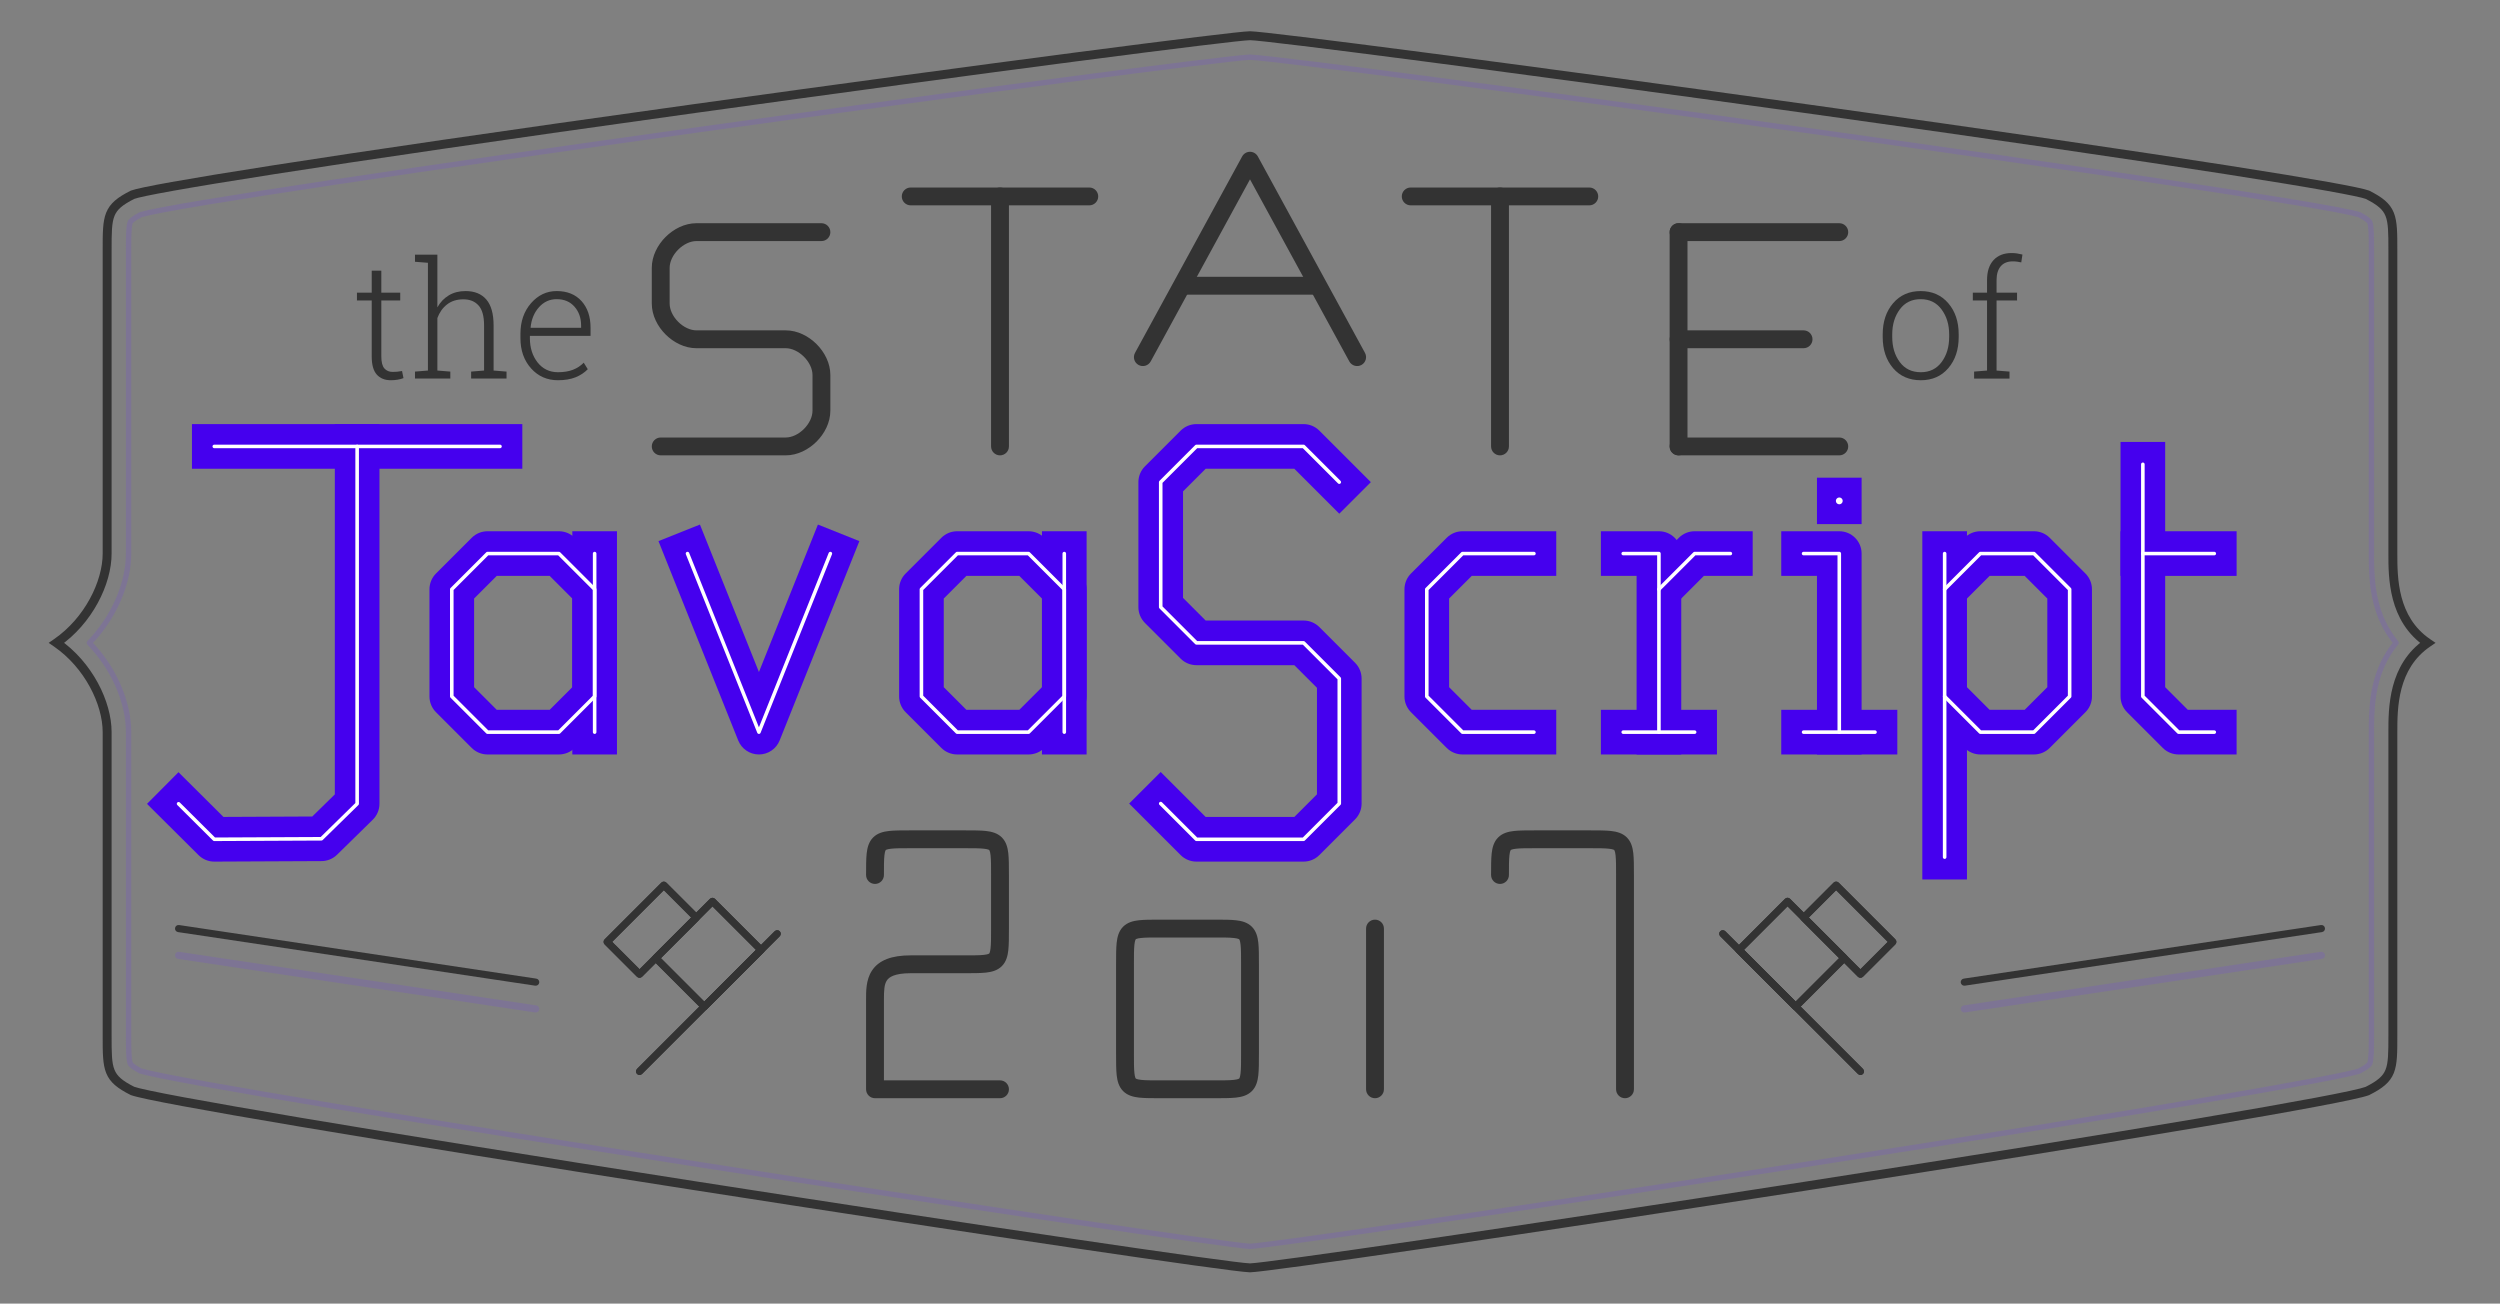 <svg width="700" height="365" viewBox="0 0 700 365" version="1.1" xmlns="http://www.w3.org/2000/svg" xmlns:xlink="http://www.w3.org/1999/xlink">
<rect x="0" y="0" width="700" height="365" fill="#808080" stroke="none"/>
<title>javascript2017</title>
<desc>Created using Figma</desc>
<g id="Canvas" transform="matrix(0.5 0 0 0.5 596.5 998.5)">
<g id="javascript2017">
<g id="js no shadow">
<g id="Group">
<g id="Vector">
<use xlink:href="#path0_stroke" transform="translate(-394 -1687)" fill="#4500EE"/>
</g>
<g id="Vector">
<use xlink:href="#path1_stroke" transform="translate(-394 -1687)" fill="#FFFFFF"/>
</g>
</g>
<g id="Group">
<g id="Group">
<g id="Vector">
<use xlink:href="#path2_stroke" transform="translate(-104 -1687)" fill="#4500EE"/>
</g>
<g id="Vector">
<use xlink:href="#path3_stroke" transform="translate(-104 -1687)" fill="#4500EE"/>
</g>
</g>
<g id="Group">
<g id="Vector">
<use xlink:href="#path4_stroke" transform="translate(-104 -1687)" fill="#FFFFFF"/>
</g>
<g id="Vector">
<use xlink:href="#path5_stroke" transform="translate(-104 -1687)" fill="#FFFFFF"/>
</g>
</g>
</g>
<g id="Group">
<g id="Group">
<g id="Vector">
<use xlink:href="#path6_stroke" transform="translate(7 -1737)" fill="#4500EE"/>
</g>
<g id="Vector">
<use xlink:href="#path7_stroke" transform="translate(7 -1687)" fill="#4500EE"/>
</g>
</g>
<g id="Group">
<g id="Vector">
<use xlink:href="#path8_stroke" transform="translate(7 -1737)" fill="#FFFFFF"/>
</g>
<g id="Vector">
<use xlink:href="#path9_stroke" transform="translate(7 -1687)" fill="#FFFFFF"/>
</g>
</g>
</g>
<g id="Group">
<g id="Group">
<g id="Vector">
<use xlink:href="#path10_stroke" transform="translate(-1073 -1747)" fill="#4500EE"/>
</g>
<g id="Vector">
<use xlink:href="#path11_stroke" transform="translate(-1093 -1747)" fill="#4500EE"/>
</g>
</g>
<g id="Group">
<g id="Vector">
<use xlink:href="#path12_stroke" transform="translate(-1073 -1747)" fill="#FFFFFF"/>
</g>
<g id="Vector">
<use xlink:href="#path13_stroke" transform="translate(-1093 -1747)" fill="#FFFFFF"/>
</g>
</g>
</g>
<g id="Group">
<g id="Group">
<g id="Vector">
<use xlink:href="#path14_stroke" transform="translate(-940 -1687)" fill="#4500EE"/>
</g>
<g id="Vector">
<use xlink:href="#path15_stroke" transform="translate(-860 -1687)" fill="#4500EE"/>
</g>
</g>
<g id="Group">
<g id="Vector">
<use xlink:href="#path16_stroke" transform="translate(-940 -1687)" fill="#FFFFFF"/>
</g>
<g id="Vector">
<use xlink:href="#path17_stroke" transform="translate(-860 -1687)" fill="#FFFFFF"/>
</g>
</g>
</g>
<g id="Group">
<g id="Group">
<g id="Vector">
<use xlink:href="#path14_stroke" transform="translate(-677 -1687)" fill="#4500EE"/>
</g>
<g id="Vector">
<use xlink:href="#path15_stroke" transform="translate(-597 -1687)" fill="#4500EE"/>
</g>
</g>
<g id="Group">
<g id="Vector">
<use xlink:href="#path16_stroke" transform="translate(-677 -1687)" fill="#FFFFFF"/>
</g>
<g id="Vector">
<use xlink:href="#path17_stroke" transform="translate(-597 -1687)" fill="#FFFFFF"/>
</g>
</g>
</g>
<g id="Group">
<g id="Vector">
<use xlink:href="#path18_stroke" transform="translate(-808 -1687)" fill="#4500EE"/>
</g>
<g id="Vector">
<use xlink:href="#path19_stroke" transform="translate(-808 -1687)" fill="#FFFFFF"/>
</g>
</g>
<g id="Group">
<g id="Group">
<g id="Vector">
<use xlink:href="#path20_stroke" transform="translate(-183 -1687)" fill="#4500EE"/>
</g>
<g id="Vector">
<use xlink:href="#path21_stroke" transform="translate(-163 -1717)" fill="#4500EE"/>
</g>
<g id="Vector">
<use xlink:href="#path7_stroke" transform="translate(-183 -1587)" fill="#4500EE"/>
</g>
</g>
<g id="Group">
<g id="Vector">
<use xlink:href="#path22_stroke" transform="translate(-183 -1687)" fill="#FFFFFF"/>
</g>
<g id="Vector">
<use xlink:href="#path23_stroke" transform="translate(-163 -1717)" fill="#FFFFFF"/>
</g>
<g id="Vector">
<use xlink:href="#path9_stroke" transform="translate(-183 -1587)" fill="#FFFFFF"/>
</g>
</g>
</g>
<g id="Group">
<g id="Vector">
<use xlink:href="#path24_stroke" transform="translate(-543 -1747)" fill="#4500EE"/>
</g>
<g id="Vector">
<use xlink:href="#path25_stroke" transform="translate(-543 -1747)" fill="#FFFFFF"/>
</g>
</g>
<g id="Vector">
<use xlink:href="#path26_fill" transform="translate(-164.919 -1718.42)" fill="#FFFFFF"/>
</g>
</g>
<g id="r2">
<g id="Group">
<g id="Group">
<g id="Vector">
<use xlink:href="#path27_fill" transform="translate(-296.5 -1699.5)" fill="#4500EE"/>
</g>
</g>
<g id="Group">
<g id="Vector">
<use xlink:href="#path28_fill" transform="translate(-269.964 -1699.5)" fill="#4500EE"/>
</g>
</g>
<g id="Group">
<g id="Vector">
<use xlink:href="#path29_fill" transform="translate(-296.5 -1599.5)" fill="#4500EE"/>
</g>
</g>
</g>
</g>
<g id="r1">
<g id="Group">
<g id="Vector">
<use xlink:href="#path22_stroke" transform="translate(-284 -1687)" fill="#FFFFFF"/>
</g>
</g>
<g id="Group">
<g id="Vector">
<use xlink:href="#path30_stroke" transform="translate(-264 -1687)" fill="#FFFFFF"/>
</g>
</g>
<g id="Group">
<g id="Vector">
<use xlink:href="#path9_stroke" transform="translate(-284 -1587)" fill="#FFFFFF"/>
</g>
</g>
</g>
<g id="state">
<g id="Group">
<g id="Group">
<g id="Vector">
<use xlink:href="#path31_stroke" transform="translate(-553 -1907)" fill="#333333"/>
</g>
<g id="Vector">
<use xlink:href="#path32_stroke" transform="translate(-529 -1837)" fill="#333333"/>
</g>
<g id="Vector">
<use xlink:href="#path33_stroke" transform="translate(-823 -1867)" fill="#333333"/>
</g>
<g id="Vector">
<use xlink:href="#path34_stroke" transform="translate(-683 -1887)" fill="#333333"/>
</g>
<g id="Vector">
<use xlink:href="#path35_stroke" transform="translate(-633 -1887)" fill="#333333"/>
</g>
<g id="Vector">
<use xlink:href="#path34_stroke" transform="translate(-403 -1887)" fill="#333333"/>
</g>
<g id="Vector">
<use xlink:href="#path36_stroke" transform="translate(-253 -1867)" fill="#333333"/>
</g>
<g id="Vector">
<use xlink:href="#path37_stroke" transform="translate(-253 -1807)" fill="#333333"/>
</g>
<g id="Vector">
<use xlink:href="#path36_stroke" transform="translate(-253 -1747)" fill="#333333"/>
</g>
<g id="Vector">
<use xlink:href="#path35_stroke" transform="translate(-353 -1887)" fill="#333333"/>
</g>
<g id="Vector">
<use xlink:href="#path38_stroke" transform="translate(-253 -1867)" fill="#333333"/>
</g>
</g>
</g>
</g>
<g id="flags">
<g id="Group">
<g id="Group">
<g id="Vector">
<use xlink:href="#path39_stroke" transform="matrix(0.707 -0.707 0.707 0.707 -219.193 -1465.05)" fill="#333333"/>
</g>
<g id="Vector">
<use xlink:href="#path40_stroke" transform="matrix(0.707 -0.707 0.707 0.707 -182.902 -1483.17)" fill="#333333"/>
</g>
<g id="Vector">
<use xlink:href="#path41_stroke" transform="translate(-228.246 -1474.1)" fill="#333333"/>
</g>
</g>
<g id="Group">
<g id="Vector">
<use xlink:href="#path39_stroke" transform="matrix(0.707 -0.707 0.707 0.707 -219.193 -1465.05)" fill="#333333"/>
</g>
<g id="Vector">
<use xlink:href="#path40_stroke" transform="matrix(0.707 -0.707 0.707 0.707 -182.902 -1483.17)" fill="#333333"/>
</g>
<g id="Vector">
<use xlink:href="#path41_stroke" transform="translate(-228.246 -1474.1)" fill="#333333"/>
</g>
</g>
</g>
<g id="Group">
<g id="Group">
<g id="Vector">
<use xlink:href="#path42_stroke" transform="matrix(-0.707 -0.707 0.707 -0.707 -798.56 -1433.28)" fill="#333333"/>
</g>
<g id="Vector">
<use xlink:href="#path43_stroke" transform="matrix(-0.707 -0.707 0.707 -0.707 -834.859 -1451.42)" fill="#333333"/>
</g>
<g id="Vector">
<use xlink:href="#path44_stroke" transform="translate(-834.858 -1474.1)" fill="#333333"/>
</g>
</g>
<g id="Group">
<g id="Vector">
<use xlink:href="#path42_stroke" transform="matrix(-0.707 -0.707 0.707 -0.707 -798.56 -1433.28)" fill="#333333"/>
</g>
<g id="Vector">
<use xlink:href="#path43_stroke" transform="matrix(-0.707 -0.707 0.707 -0.707 -834.859 -1451.42)" fill="#333333"/>
</g>
<g id="Vector">
<use xlink:href="#path44_stroke" transform="translate(-834.858 -1474.1)" fill="#333333"/>
</g>
</g>
</g>
</g>
<g id="lines">
<g id="Group">
<g id="Vector">
<use xlink:href="#path45_stroke" transform="translate(-93 -1477)" fill="#333333"/>
</g>
<g id="Vector">
<use xlink:href="#path45_stroke" transform="translate(-93 -1462)" fill="#7D7494"/>
</g>
</g>
<g id="Group">
<g id="Vector">
<use xlink:href="#path46_stroke" transform="translate(-1093 -1477)" fill="#333333"/>
</g>
<g id="Vector">
<use xlink:href="#path46_stroke" transform="translate(-1093 -1462)" fill="#7D7494"/>
</g>
</g>
</g>
<g id="the_of_copy">
<g id="of">
<use xlink:href="#path47_fill" transform="translate(-138.687 -1855.3)" fill="#333333"/>
<use xlink:href="#path48_fill" transform="translate(-138.687 -1855.3)" fill="#333333"/>
</g>
<g id="the">
<use xlink:href="#path49_fill" transform="translate(-993.11 -1854.37)" fill="#333333"/>
<use xlink:href="#path50_fill" transform="translate(-993.11 -1854.37)" fill="#333333"/>
<use xlink:href="#path51_fill" transform="translate(-993.11 -1854.37)" fill="#333333"/>
</g>
</g>
<g id="_x32_016">
<g id="Group">
<g id="Group">
<g id="Vector">
<use xlink:href="#path52_stroke" transform="translate(-563 -1477)" fill="#333333"/>
</g>
<g id="Vector">
<use xlink:href="#path53_stroke" transform="translate(-423 -1477)" fill="#333333"/>
</g>
<g id="Vector">
<use xlink:href="#path54_stroke" transform="translate(-703 -1527)" fill="#333333"/>
</g>
</g>
<g id="Group">
<g id="Vector">
<use xlink:href="#path55_stroke" transform="translate(-563 -1477)" fill="#333333"/>
</g>
<g id="Vector">
<use xlink:href="#path56_stroke" transform="translate(-423 -1477)" fill="#333333"/>
</g>
<g id="Vector">
<use xlink:href="#path57_stroke" transform="translate(-703 -1527)" fill="#333333"/>
</g>
</g>
</g>
</g>
<g id="Layer_24">
<g id="Vector">
<use xlink:href="#path58_stroke" transform="translate(-353 -1527)" fill="#333333"/>
</g>
</g>
<g id="frame">
<g id="Group">
<g id="Vector">
<use xlink:href="#path59_stroke" transform="translate(-1142.96 -1964.99)" fill="#7D7494"/>
</g>
<g id="Vector">
<use xlink:href="#path60_stroke" transform="translate(-1161.34 -1977)" fill="#333333"/>
</g>
</g>
</g>
</g>
</g>
<defs>
<path id="path0_stroke" d="M 60 112.5L 72.5 112.5L 72.5 87.5L 60 87.5L 60 112.5ZM 20 100L 11.161 108.839C 13.505 111.183 16.685 112.5 20 112.5L 20 100ZM 0 80L -12.5 80C -12.5 83.315 -11.183 86.495 -8.839 88.839L 0 80ZM 0 20L -8.839 11.161C -11.183 13.505 -12.5 16.685 -12.5 20L 0 20ZM 20 0L 20 -12.5C 16.685 -12.5 13.505 -11.183 11.161 -8.839L 20 0ZM 60 12.5L 72.5 12.5L 72.5 -12.5L 60 -12.5L 60 12.5ZM 60 87.5L 20 87.5L 20 112.5L 60 112.5L 60 87.5ZM 28.839 91.161L 8.839 71.161L -8.839 88.839L 11.161 108.839L 28.839 91.161ZM 12.5 80L 12.5 20L -12.5 20L -12.5 80L 12.5 80ZM 8.839 28.839L 28.839 8.839L 11.161 -8.839L -8.839 11.161L 8.839 28.839ZM 20 12.5L 60 12.5L 60 -12.5L 20 -12.5L 20 12.5Z"/>
<path id="path1_stroke" d="M 60 101C 60.552 101 61 100.552 61 100C 61 99.448 60.552 99 60 99L 60 101ZM 20 100L 19.293 100.707C 19.48 100.895 19.735 101 20 101L 20 100ZM 0 80L -1 80C -1 80.265 -0.895 80.52 -0.707 80.707L 0 80ZM 0 20L -0.707 19.293C -0.895 19.48 -1 19.735 -1 20L 0 20ZM 20 0L 20 -1C 19.735 -1 19.48 -0.895 19.293 -0.707L 20 0ZM 60 1C 60.552 1 61 0.552 61 0C 61 -0.552 60.552 -1 60 -1L 60 1ZM 60 99L 20 99L 20 101L 60 101L 60 99ZM 20.707 99.293L 0.707 79.293L -0.707 80.707L 19.293 100.707L 20.707 99.293ZM 1 80L 1 20L -1 20L -1 80L 1 80ZM 0.707 20.707L 20.707 0.707L 19.293 -0.707L -0.707 19.293L 0.707 20.707ZM 20 1L 60 1L 60 -1L 20 -1L 20 1Z"/>
<path id="path2_stroke" d="M 12.5 0L 12.5 -12.5L -12.5 -12.5L -12.5 0L 12.5 0ZM -12.5 170L -12.5 182.5L 12.5 182.5L 12.5 170L -12.5 170ZM -12.5 0L -12.5 170L 12.5 170L 12.5 0L -12.5 0Z"/>
<path id="path3_stroke" d="M 20 0L 20 -12.5C 16.685 -12.5 13.505 -11.183 11.161 -8.839L 20 0ZM 50 0L 58.839 -8.839C 56.495 -11.183 53.315 -12.5 50 -12.5L 50 0ZM 70 20L 82.5 20C 82.5 16.685 81.183 13.505 78.839 11.161L 70 20ZM 70 80L 78.839 88.839C 81.183 86.495 82.5 83.315 82.5 80L 70 80ZM 50 100L 50 112.5C 53.315 112.5 56.495 111.183 58.839 108.839L 50 100ZM 20 100L 11.161 108.839C 13.505 111.183 16.685 112.5 20 112.5L 20 100ZM 8.839 28.839L 28.839 8.839L 11.161 -8.839L -8.839 11.161L 8.839 28.839ZM 20 12.5L 50 12.5L 50 -12.5L 20 -12.5L 20 12.5ZM 41.161 8.839L 61.161 28.839L 78.839 11.161L 58.839 -8.839L 41.161 8.839ZM 57.5 20L 57.5 80L 82.5 80L 82.5 20L 57.5 20ZM 61.161 71.161L 41.161 91.161L 58.839 108.839L 78.839 88.839L 61.161 71.161ZM 50 87.5L 20 87.5L 20 112.5L 50 112.5L 50 87.5ZM 28.839 91.161L 8.839 71.161L -8.839 88.839L 11.161 108.839L 28.839 91.161Z"/>
<path id="path4_stroke" d="M 1 0C 1 -0.552 0.552 -1 0 -1C -0.552 -1 -1 -0.552 -1 0L 1 0ZM -1 170C -1 170.552 -0.552 171 0 171C 0.552 171 1 170.552 1 170L -1 170ZM -1 0L -1 170L 1 170L 1 0L -1 0Z"/>
<path id="path5_stroke" d="M -0.707 19.293C -1.098 19.683 -1.098 20.317 -0.707 20.707C -0.317 21.098 0.317 21.098 0.707 20.707L -0.707 19.293ZM 20 0L 20 -1C 19.735 -1 19.48 -0.895 19.293 -0.707L 20 0ZM 50 0L 50.707 -0.707C 50.52 -0.895 50.265 -1 50 -1L 50 0ZM 70 20L 71 20C 71 19.735 70.895 19.48 70.707 19.293L 70 20ZM 70 80L 70.707 80.707C 70.895 80.52 71 80.265 71 80L 70 80ZM 50 100L 50 101C 50.265 101 50.52 100.895 50.707 100.707L 50 100ZM 20 100L 19.293 100.707C 19.48 100.895 19.735 101 20 101L 20 100ZM 0.707 79.293C 0.317 78.902 -0.317 78.902 -0.707 79.293C -1.098 79.683 -1.098 80.317 -0.707 80.707L 0.707 79.293ZM 0.707 20.707L 20.707 0.707L 19.293 -0.707L -0.707 19.293L 0.707 20.707ZM 20 1L 50 1L 50 -1L 20 -1L 20 1ZM 49.293 0.707L 69.293 20.707L 70.707 19.293L 50.707 -0.707L 49.293 0.707ZM 69 20L 69 80L 71 80L 71 20L 69 20ZM 69.293 79.293L 49.293 99.293L 50.707 100.707L 70.707 80.707L 69.293 79.293ZM 50 99L 20 99L 20 101L 50 101L 50 99ZM 20.707 99.293L 0.707 79.293L -0.707 80.707L 19.293 100.707L 20.707 99.293Z"/>
<path id="path6_stroke" d="M 12.5 0L 12.5 -12.5L -12.5 -12.5L -12.5 0L 12.5 0ZM 0 130L -12.5 130C -12.5 133.315 -11.183 136.495 -8.839 138.839L 0 130ZM 20 150L 11.161 158.839C 13.505 161.183 16.685 162.5 20 162.5L 20 150ZM 40 162.5L 52.5 162.5L 52.5 137.5L 40 137.5L 40 162.5ZM -12.5 0L -12.5 130L 12.5 130L 12.5 0L -12.5 0ZM -8.839 138.839L 11.161 158.839L 28.839 141.161L 8.839 121.161L -8.839 138.839ZM 20 162.5L 40 162.5L 40 137.5L 20 137.5L 20 162.5Z"/>
<path id="path7_stroke" d="M 0 -12.5L -12.5 -12.5L -12.5 12.5L 0 12.5L 0 -12.5ZM 40 12.5L 52.5 12.5L 52.5 -12.5L 40 -12.5L 40 12.5ZM 0 12.5L 40 12.5L 40 -12.5L 0 -12.5L 0 12.5Z"/>
<path id="path8_stroke" d="M 1 0C 1 -0.552 0.552 -1 0 -1C -0.552 -1 -1 -0.552 -1 0L 1 0ZM 0 130L -1 130C -1 130.265 -0.895 130.52 -0.707 130.707L 0 130ZM 20 150L 19.293 150.707C 19.48 150.895 19.735 151 20 151L 20 150ZM 40 151C 40.552 151 41 150.552 41 150C 41 149.448 40.552 149 40 149L 40 151ZM -1 0L -1 130L 1 130L 1 0L -1 0ZM -0.707 130.707L 19.293 150.707L 20.707 149.293L 0.707 129.293L -0.707 130.707ZM 20 151L 40 151L 40 149L 20 149L 20 151Z"/>
<path id="path9_stroke" d="M 0 -1C -0.552 -1 -1 -0.552 -1 0C -1 0.552 -0.552 1 0 1L 0 -1ZM 40 1C 40.552 1 41 0.552 41 0C 41 -0.552 40.552 -1 40 -1L 40 1ZM 0 1L 40 1L 40 -1L 0 -1L 0 1Z"/>
<path id="path10_stroke" d="M 0 -12.5L -12.5 -12.5L -12.5 12.5L 0 12.5L 0 -12.5ZM 160 12.5L 172.5 12.5L 172.5 -12.5L 160 -12.5L 160 12.5ZM 0 12.5L 160 12.5L 160 -12.5L 0 -12.5L 0 12.5Z"/>
<path id="path11_stroke" d="M 112.5 0L 112.5 -12.5L 87.5 -12.5L 87.5 0L 112.5 0ZM 100 200.114L 108.749 209.041C 111.148 206.69 112.5 203.473 112.5 200.114L 100 200.114ZM 80 219.715L 80.059 232.215C 83.31 232.199 86.427 230.918 88.749 228.642L 80 219.715ZM 20 220L 11.187 228.864C 13.543 231.207 16.736 232.516 20.059 232.5L 20 220ZM 8.814 191.25L -0.051 182.436L -17.678 200.165L -8.814 208.978L 8.814 191.25ZM 87.5 0L 87.5 200.114L 112.5 200.114L 112.5 0L 87.5 0ZM 91.251 191.187L 71.251 210.788L 88.749 228.642L 108.749 209.041L 91.251 191.187ZM 79.941 207.215L 19.941 207.5L 20.059 232.5L 80.059 232.215L 79.941 207.215ZM 28.814 211.136L 8.814 191.25L -8.814 208.978L 11.187 228.864L 28.814 211.136Z"/>
<path id="path12_stroke" d="M 0 -1C -0.552 -1 -1 -0.552 -1 0C -1 0.552 -0.552 1 0 1L 0 -1ZM 160 1C 160.552 1 161 0.552 161 0C 161 -0.552 160.552 -1 160 -1L 160 1ZM 0 1L 160 1L 160 -1L 0 -1L 0 1Z"/>
<path id="path13_stroke" d="M 101 0C 101 -0.552 100.552 -1 100 -1C 99.448 -1 99 -0.552 99 0L 101 0ZM 100 200.114L 100.7 200.828C 100.892 200.64 101 200.383 101 200.114L 100 200.114ZM 80 219.715L 80.005 220.715C 80.265 220.714 80.514 220.611 80.7 220.429L 80 219.715ZM 20 220L 19.295 220.709C 19.483 220.897 19.739 221.001 20.005 221L 20 220ZM 0.705 199.405C 0.313 199.015 -0.32 199.017 -0.709 199.409C -1.099 199.801 -1.097 200.434 -0.705 200.823L 0.705 199.405ZM 99 0L 99 200.114L 101 200.114L 101 0L 99 0ZM 99.3 199.4L 79.3 219.001L 80.7 220.429L 100.7 200.828L 99.3 199.4ZM 79.995 218.715L 19.995 219L 20.005 221L 80.005 220.715L 79.995 218.715ZM 20.705 219.291L 0.705 199.405L -0.705 200.823L 19.295 220.709L 20.705 219.291Z"/>
<path id="path14_stroke" d="M 0 20L -8.839 11.161C -11.183 13.505 -12.5 16.685 -12.5 20L 0 20ZM 20 0L 20 -12.5C 16.685 -12.5 13.505 -11.183 11.161 -8.839L 20 0ZM 60 0L 68.839 -8.839C 66.495 -11.183 63.315 -12.5 60 -12.5L 60 0ZM 80 20L 92.5 20C 92.5 16.685 91.183 13.505 88.839 11.161L 80 20ZM 80 80L 88.839 88.839C 91.183 86.495 92.5 83.315 92.5 80L 80 80ZM 60 100L 60 112.5C 63.315 112.5 66.495 111.183 68.839 108.839L 60 100ZM 20 100L 11.161 108.839C 13.505 111.183 16.685 112.5 20 112.5L 20 100ZM 0 80L -12.5 80C -12.5 83.315 -11.183 86.495 -8.839 88.839L 0 80ZM 8.839 28.839L 28.839 8.839L 11.161 -8.839L -8.839 11.161L 8.839 28.839ZM 20 12.5L 60 12.5L 60 -12.5L 20 -12.5L 20 12.5ZM 51.161 8.839L 71.161 28.839L 88.839 11.161L 68.839 -8.839L 51.161 8.839ZM 67.5 20L 67.5 80L 92.5 80L 92.5 20L 67.5 20ZM 71.161 71.161L 51.161 91.161L 68.839 108.839L 88.839 88.839L 71.161 71.161ZM 60 87.5L 20 87.5L 20 112.5L 60 112.5L 60 87.5ZM 28.839 91.161L 8.839 71.161L -8.839 88.839L 11.161 108.839L 28.839 91.161ZM 12.5 80L 12.5 20L -12.5 20L -12.5 80L 12.5 80Z"/>
<path id="path15_stroke" d="M 12.5 0L 12.5 -12.5L -12.5 -12.5L -12.5 0L 12.5 0ZM -12.5 100L -12.5 112.5L 12.5 112.5L 12.5 100L -12.5 100ZM -12.5 0L -12.5 100L 12.5 100L 12.5 0L -12.5 0Z"/>
<path id="path16_stroke" d="M 0 20L -0.707 19.293C -0.895 19.48 -1 19.735 -1 20L 0 20ZM 20 0L 20 -1C 19.735 -1 19.48 -0.895 19.293 -0.707L 20 0ZM 60 0L 60.707 -0.707C 60.52 -0.895 60.265 -1 60 -1L 60 0ZM 80 20L 81 20C 81 19.735 80.895 19.48 80.707 19.293L 80 20ZM 80 80L 80.707 80.707C 80.895 80.52 81 80.265 81 80L 80 80ZM 60 100L 60 101C 60.265 101 60.52 100.895 60.707 100.707L 60 100ZM 20 100L 19.293 100.707C 19.48 100.895 19.735 101 20 101L 20 100ZM 0 80L -1 80C -1 80.265 -0.895 80.52 -0.707 80.707L 0 80ZM 0.707 20.707L 20.707 0.707L 19.293 -0.707L -0.707 19.293L 0.707 20.707ZM 20 1L 60 1L 60 -1L 20 -1L 20 1ZM 59.293 0.707L 79.293 20.707L 80.707 19.293L 60.707 -0.707L 59.293 0.707ZM 79 20L 79 80L 81 80L 81 20L 79 20ZM 79.293 79.293L 59.293 99.293L 60.707 100.707L 80.707 80.707L 79.293 79.293ZM 60 99L 20 99L 20 101L 60 101L 60 99ZM 20.707 99.293L 0.707 79.293L -0.707 80.707L 19.293 100.707L 20.707 99.293ZM 1 80L 1 20L -1 20L -1 80L 1 80Z"/>
<path id="path17_stroke" d="M 1 0C 1 -0.552 0.552 -1 0 -1C -0.552 -1 -1 -0.552 -1 0L 1 0ZM -1 100C -1 100.552 -0.552 101 0 101C 0.552 101 1 100.552 1 100L -1 100ZM -1 0L -1 100L 1 100L 1 0L -1 0Z"/>
<path id="path18_stroke" d="M 11.606 -4.642L 6.964 -16.248L -16.248 -6.964L -11.606 4.642L 11.606 -4.642ZM 40 100L 28.394 104.642C 30.292 109.388 34.889 112.5 40 112.5C 45.111 112.5 49.708 109.388 51.606 104.642L 40 100ZM 91.606 4.642L 96.248 -6.964L 73.036 -16.248L 68.394 -4.642L 91.606 4.642ZM -11.606 4.642L 28.394 104.642L 51.606 95.358L 11.606 -4.642L -11.606 4.642ZM 51.606 104.642L 91.606 4.642L 68.394 -4.642L 28.394 95.358L 51.606 104.642Z"/>
<path id="path19_stroke" d="M 0.928 -0.371C 0.723 -0.884 0.141 -1.134 -0.371 -0.928C -0.884 -0.723 -1.134 -0.141 -0.928 0.371L 0.928 -0.371ZM 40 100L 39.072 100.371C 39.223 100.751 39.591 101 40 101C 40.409 101 40.777 100.751 40.928 100.371L 40 100ZM 80.928 0.371C 81.134 -0.141 80.884 -0.723 80.371 -0.928C 79.859 -1.134 79.277 -0.884 79.072 -0.371L 80.928 0.371ZM -0.928 0.371L 39.072 100.371L 40.928 99.629L 0.928 -0.371L -0.928 0.371ZM 40.928 100.371L 80.928 0.371L 79.072 -0.371L 39.072 99.629L 40.928 100.371Z"/>
<path id="path20_stroke" d="M 7.5 100L 7.5 112.5L 32.5 112.5L 32.5 100L 7.5 100ZM 20 0L 32.5 0C 32.5 -6.904 26.904 -12.5 20 -12.5L 20 0ZM 0 -12.5L -12.5 -12.5L -12.5 12.5L 0 12.5L 0 -12.5ZM 32.5 100L 32.5 0L 7.5 0L 7.5 100L 32.5 100ZM 20 -12.5L 0 -12.5L 0 12.5L 20 12.5L 20 -12.5Z"/>
<path id="path21_stroke" d="M -12.5 1L -12.5 13.5L 12.5 13.5L 12.5 1L -12.5 1ZM 12.5 0L 12.5 -12.5L -12.5 -12.5L -12.5 0L 12.5 0ZM 12.5 1L 12.5 0L -12.5 0L -12.5 1L 12.5 1Z"/>
<path id="path22_stroke" d="M 19 100C 19 100.552 19.448 101 20 101C 20.552 101 21 100.552 21 100L 19 100ZM 20 0L 21 0C 21 -0.552 20.552 -1 20 -1L 20 0ZM 0 -1C -0.552 -1 -1 -0.552 -1 0C -1 0.552 -0.552 1 0 1L 0 -1ZM 21 100L 21 0L 19 0L 19 100L 21 100ZM 20 -1L 0 -1L 0 1L 20 1L 20 -1Z"/>
<path id="path23_stroke" d="M -1 1C -1 1.552 -0.552 2 0 2C 0.552 2 1 1.552 1 1L -1 1ZM 1 0C 1 -0.552 0.552 -1 0 -1C -0.552 -1 -1 -0.552 -1 0L 1 0ZM 1 1L 1 0L -1 0L -1 1L 1 1Z"/>
<path id="path24_stroke" d="M 91.161 28.839L 100 37.678L 117.678 20L 108.839 11.161L 91.161 28.839ZM 80 0L 88.839 -8.839C 86.495 -11.183 83.315 -12.5 80 -12.5L 80 0ZM 20 0L 20 -12.5C 16.685 -12.5 13.505 -11.183 11.161 -8.839L 20 0ZM 0 20L -8.839 11.161C -11.183 13.505 -12.5 16.685 -12.5 20L 0 20ZM 0 90L -12.5 90C -12.5 93.315 -11.183 96.495 -8.839 98.839L 0 90ZM 20 110L 11.161 118.839C 13.505 121.183 16.685 122.5 20 122.5L 20 110ZM 80 110L 88.839 101.161C 86.495 98.817 83.315 97.5 80 97.5L 80 110ZM 100 130L 112.5 130C 112.5 126.685 111.183 123.505 108.839 121.161L 100 130ZM 100 200L 108.839 208.839C 111.183 206.495 112.5 203.315 112.5 200L 100 200ZM 80 220L 80 232.5C 83.315 232.5 86.495 231.183 88.839 228.839L 80 220ZM 20 220L 11.161 228.839C 13.505 231.183 16.685 232.5 20 232.5L 20 220ZM 8.839 191.161L 0 182.322L -17.678 200L -8.839 208.839L 8.839 191.161ZM 108.839 11.161L 88.839 -8.839L 71.161 8.839L 91.161 28.839L 108.839 11.161ZM 80 -12.5L 20 -12.5L 20 12.5L 80 12.5L 80 -12.5ZM 11.161 -8.839L -8.839 11.161L 8.839 28.839L 28.839 8.839L 11.161 -8.839ZM -12.5 20L -12.5 90L 12.5 90L 12.5 20L -12.5 20ZM -8.839 98.839L 11.161 118.839L 28.839 101.161L 8.839 81.161L -8.839 98.839ZM 20 122.5L 80 122.5L 80 97.5L 20 97.5L 20 122.5ZM 71.161 118.839L 91.161 138.839L 108.839 121.161L 88.839 101.161L 71.161 118.839ZM 87.5 130L 87.5 200L 112.5 200L 112.5 130L 87.5 130ZM 91.161 191.161L 71.161 211.161L 88.839 228.839L 108.839 208.839L 91.161 191.161ZM 80 207.5L 20 207.5L 20 232.5L 80 232.5L 80 207.5ZM 28.839 211.161L 8.839 191.161L -8.839 208.839L 11.161 228.839L 28.839 211.161Z"/>
<path id="path25_stroke" d="M 99.293 20.707C 99.683 21.098 100.317 21.098 100.707 20.707C 101.098 20.317 101.098 19.683 100.707 19.293L 99.293 20.707ZM 80 0L 80.707 -0.707C 80.52 -0.895 80.265 -1 80 -1L 80 0ZM 20 0L 20 -1C 19.735 -1 19.48 -0.895 19.293 -0.707L 20 0ZM 0 20L -0.707 19.293C -0.895 19.48 -1 19.735 -1 20L 0 20ZM 0 90L -1 90C -1 90.265 -0.895 90.52 -0.707 90.707L 0 90ZM 20 110L 19.293 110.707C 19.48 110.895 19.735 111 20 111L 20 110ZM 80 110L 80.707 109.293C 80.52 109.105 80.265 109 80 109L 80 110ZM 100 130L 101 130C 101 129.735 100.895 129.48 100.707 129.293L 100 130ZM 100 200L 100.707 200.707C 100.895 200.52 101 200.265 101 200L 100 200ZM 80 220L 80 221C 80.265 221 80.52 220.895 80.707 220.707L 80 220ZM 20 220L 19.293 220.707C 19.48 220.895 19.735 221 20 221L 20 220ZM 0.707 199.293C 0.317 198.902 -0.317 198.902 -0.707 199.293C -1.098 199.683 -1.098 200.317 -0.707 200.707L 0.707 199.293ZM 100.707 19.293L 80.707 -0.707L 79.293 0.707L 99.293 20.707L 100.707 19.293ZM 80 -1L 20 -1L 20 1L 80 1L 80 -1ZM 19.293 -0.707L -0.707 19.293L 0.707 20.707L 20.707 0.707L 19.293 -0.707ZM -1 20L -1 90L 1 90L 1 20L -1 20ZM -0.707 90.707L 19.293 110.707L 20.707 109.293L 0.707 89.293L -0.707 90.707ZM 20 111L 80 111L 80 109L 20 109L 20 111ZM 79.293 110.707L 99.293 130.707L 100.707 129.293L 80.707 109.293L 79.293 110.707ZM 99 130L 99 200L 101 200L 101 130L 99 130ZM 99.293 199.293L 79.293 219.293L 80.707 220.707L 100.707 200.707L 99.293 199.293ZM 80 219L 20 219L 20 221L 80 221L 80 219ZM 20.707 219.293L 0.707 199.293L -0.707 200.707L 19.293 220.707L 20.707 219.293Z"/>
<path id="path26_fill" d="M 1.919 3.838C 2.979 3.838 3.838 2.979 3.838 1.919C 3.838 0.859 2.979 -6.34766e-06 1.919 -6.34766e-06C 0.859 -6.34766e-06 5.46875e-05 0.859 5.46875e-05 1.919C 5.46875e-05 2.979 0.859 3.838 1.919 3.838Z"/>
<path id="path27_fill" d="M 45 125L 20 125L 20 25L 0 25L 0 0L 32.5 0C 39.403 0 45 5.597 45 12.5L 45 125Z"/>
<path id="path28_fill" d="M 5.964 50.178L 1.07422e-05 20.786L 17.125 3.661C 19.469 1.317 22.648 0 25.964 0L 58.464 0L 58.464 25L 31.142 25L 5.964 50.178Z"/>
<path id="path29_fill" d="M 65 0L 0 0L 0 25L 65 25L 65 0Z"/>
<path id="path30_stroke" d="M -0.707 19.293C -1.098 19.683 -1.098 20.317 -0.707 20.707C -0.317 21.098 0.317 21.098 0.707 20.707L -0.707 19.293ZM 20 0L 20 -1C 19.735 -1 19.48 -0.895 19.293 -0.707L 20 0ZM 40 1C 40.552 1 41 0.552 41 0C 41 -0.552 40.552 -1 40 -1L 40 1ZM 0.707 20.707L 20.707 0.707L 19.293 -0.707L -0.707 19.293L 0.707 20.707ZM 20 1L 40 1L 40 -1L 20 -1L 20 1Z"/>
<path id="path31_stroke" d="M -4.389 107.606C -5.712 110.03 -4.819 113.067 -2.394 114.389C 0.03 115.712 3.067 114.819 4.389 112.394L -4.389 107.606ZM 60 0L 64.389 -2.394C 63.513 -4.001 61.83 -5 60 -5C 58.17 -5 56.487 -4.001 55.611 -2.394L 60 0ZM 115.611 112.394C 116.933 114.819 119.97 115.712 122.394 114.389C 124.819 113.067 125.712 110.03 124.389 107.606L 115.611 112.394ZM 4.389 112.394L 64.389 2.394L 55.611 -2.394L -4.389 107.606L 4.389 112.394ZM 55.611 2.394L 115.611 112.394L 124.389 107.606L 64.389 -2.394L 55.611 2.394Z"/>
<path id="path32_stroke" d="M 0 -5C -2.761 -5 -5 -2.761 -5 0C -5 2.761 -2.761 5 0 5L 0 -5ZM 72 5C 74.761 5 77 2.761 77 0C 77 -2.761 74.761 -5 72 -5L 72 5ZM 0 5L 72 5L 72 -5L 0 -5L 0 5Z"/>
<path id="path33_stroke" d="M 90 5C 92.761 5 95 2.761 95 0C 95 -2.761 92.761 -5 90 -5L 90 5ZM 0 115C -2.761 115 -5 117.239 -5 120C -5 122.761 -2.761 125 0 125L 0 115ZM 90 0C 90 -5 90 -5 89.999 -5C 89.999 -5 89.998 -5 89.997 -5C 89.995 -5 89.993 -5 89.989 -5C 89.982 -5 89.971 -5 89.957 -5C 89.928 -5 89.885 -5 89.828 -5C 89.714 -5 89.545 -5 89.324 -5C 88.882 -5 88.232 -5 87.402 -5C 85.742 -5 83.359 -5 80.469 -5C 74.688 -5 66.875 -5 58.75 -5C 42.5 -5 25 -5 20 -5L 20 5C 25 5 42.5 5 58.75 5C 66.875 5 74.688 5 80.469 5C 83.359 5 85.742 5 87.402 5C 88.232 5 88.882 5 89.324 5C 89.545 5 89.714 5 89.828 5C 89.885 5 89.928 5 89.957 5C 89.971 5 89.982 5 89.989 5C 89.993 5 89.995 5 89.997 5C 89.998 5 89.999 5 89.999 5C 90 5 90 5 90 0ZM 20 -5C 13.374 -5 7.166 -1.737 2.714 2.714C -1.737 7.166 -5 13.374 -5 20L 5 20C 5 16.626 6.737 12.834 9.786 9.786C 12.834 6.737 16.626 5 20 5L 20 -5ZM -5 20C -5 30 -5 30 -5 40L 5 40C 5 30 5 30 5 20L -5 20ZM -5 40C -5 46.626 -1.737 52.834 2.714 57.285C 7.166 61.737 13.374 65 20 65L 20 55C 16.626 55 12.834 53.263 9.786 50.215C 6.737 47.166 5 43.374 5 40L -5 40ZM 20 65C 30 65 60 65 70 65L 70 55C 60 55 30 55 20 55L 20 65ZM 70 65C 73.374 65 77.166 66.737 80.215 69.785C 83.263 72.834 85 76.626 85 80L 95 80C 95 73.374 91.737 67.166 87.285 62.715C 82.834 58.263 76.626 55 70 55L 70 65ZM 85 80C 85 90 85 90 85 100L 95 100C 95 90 95 90 95 80L 85 80ZM 85 100C 85 103.374 83.263 107.166 80.215 110.214C 77.166 113.263 73.374 115 70 115L 70 125C 76.626 125 82.834 121.737 87.285 117.286C 91.737 112.834 95 106.626 95 100L 85 100ZM 70 115C 65 115 47.5 115 31.25 115C 23.125 115 15.312 115 9.531 115C 6.641 115 4.258 115 2.598 115C 1.768 115 1.118 115 0.676 115C 0.455 115 0.286 115 0.172 115C 0.116 115 0.072 115 0.044 115C 0.029 115 0.018 115 0.011 115C 0.007 115 0.005 115 0.003 115C 0.002 115 0.001 115 0.001 115C 0 115 0 115 0 120C 0 125 0 125 0.001 125C 0.001 125 0.002 125 0.003 125C 0.005 125 0.007 125 0.011 125C 0.018 125 0.029 125 0.044 125C 0.072 125 0.116 125 0.172 125C 0.286 125 0.455 125 0.676 125C 1.118 125 1.768 125 2.598 125C 4.258 125 6.641 125 9.531 125C 15.312 125 23.125 125 31.25 125C 47.5 125 65 125 70 125L 70 115Z"/>
<path id="path34_stroke" d="M 0 -5C -2.761 -5 -5 -2.761 -5 0C -5 2.761 -2.761 5 0 5L 0 -5ZM 100 5C 102.761 5 105 2.761 105 0C 105 -2.761 102.761 -5 100 -5L 100 5ZM 0 5L 100 5L 100 -5L 0 -5L 0 5Z"/>
<path id="path35_stroke" d="M 5 0C 5 -2.761 2.761 -5 0 -5C -2.761 -5 -5 -2.761 -5 0L 5 0ZM -5 140C -5 142.761 -2.761 145 0 145C 2.761 145 5 142.761 5 140L -5 140ZM -5 0L -5 140L 5 140L 5 0L -5 0Z"/>
<path id="path36_stroke" d="M 0 -5C -2.761 -5 -5 -2.761 -5 0C -5 2.761 -2.761 5 0 5L 0 -5ZM 90 5C 92.761 5 95 2.761 95 0C 95 -2.761 92.761 -5 90 -5L 90 5ZM 0 5L 90 5L 90 -5L 0 -5L 0 5Z"/>
<path id="path37_stroke" d="M 0 -5C -2.761 -5 -5 -2.761 -5 0C -5 2.761 -2.761 5 0 5L 0 -5ZM 70 5C 72.761 5 75 2.761 75 0C 75 -2.761 72.761 -5 70 -5L 70 5ZM 0 5L 70 5L 70 -5L 0 -5L 0 5Z"/>
<path id="path38_stroke" d="M 5 0C 5 -2.761 2.761 -5 0 -5C -2.761 -5 -5 -2.761 -5 0L 5 0ZM -5 120C -5 122.761 -2.761 125 0 125C 2.761 125 5 122.761 5 120L -5 120ZM -5 0L -5 120L 5 120L 5 0L -5 0Z"/>
<path id="path39_stroke" d="M -1.17188e-05 -2.68555e-05L -1.17188e-05 -2C -1.105 -2 -2 -1.105 -2 -2.68555e-05L -1.17188e-05 -2.68555e-05ZM 38.486 -2.68555e-05L 40.486 -2.68555e-05C 40.486 -1.105 39.59 -2 38.486 -2L 38.486 -2.68555e-05ZM 38.486 44.899L 38.486 46.899C 39.59 46.899 40.486 46.004 40.486 44.899L 38.486 44.899ZM -1.17188e-05 44.899L -2 44.899C -2 46.004 -1.105 46.899 -1.17188e-05 46.899L -1.17188e-05 44.899ZM -1.17188e-05 2L 38.486 2L 38.486 -2L -1.17188e-05 -2L -1.17188e-05 2ZM 36.486 -2.68555e-05L 36.486 44.899L 40.486 44.899L 40.486 -2.68555e-05L 36.486 -2.68555e-05ZM 38.486 42.899L -1.17188e-05 42.899L -1.17188e-05 46.899L 38.486 46.899L 38.486 42.899ZM 2 44.899L 2 -2.68555e-05L -2 -2.68555e-05L -2 44.899L 2 44.899Z"/>
<path id="path40_stroke" d="M 5.07813e-05 -2.14844e-05L 5.07813e-05 -2C -1.105 -2 -2 -1.105 -2 -2.14844e-05L 5.07813e-05 -2.14844e-05ZM 25.656 -2.14844e-05L 27.656 -2.14844e-05C 27.656 -1.105 26.761 -2 25.656 -2L 25.656 -2.14844e-05ZM 25.656 44.899L 25.656 46.899C 26.761 46.899 27.656 46.004 27.656 44.899L 25.656 44.899ZM 5.07813e-05 44.899L -2 44.899C -2 46.004 -1.105 46.899 5.07813e-05 46.899L 5.07813e-05 44.899ZM 5.07813e-05 2L 25.656 2L 25.656 -2L 5.07813e-05 -2L 5.07813e-05 2ZM 23.656 -2.14844e-05L 23.656 44.899L 27.656 44.899L 27.656 -2.14844e-05L 23.656 -2.14844e-05ZM 25.656 42.899L 5.07813e-05 42.899L 5.07813e-05 46.899L 25.656 46.899L 25.656 42.899ZM 2 44.899L 2 -2.14844e-05L -2 -2.14844e-05L -2 44.899L 2 44.899Z"/>
<path id="path41_stroke" d="M 1.414 -1.414C 0.633 -2.195 -0.633 -2.195 -1.414 -1.414C -2.195 -0.633 -2.195 0.633 -1.414 1.414L 1.414 -1.414ZM 75.69 78.518C 76.471 79.299 77.737 79.299 78.518 78.518C 79.299 77.737 79.299 76.471 78.518 75.69L 75.69 78.518ZM -1.414 1.414L 75.69 78.518L 78.518 75.69L 1.414 -1.414L -1.414 1.414Z"/>
<path id="path42_stroke" d="M -1.12305e-05 -2.68555e-05L -1.12305e-05 -2C -1.105 -2 -2 -1.105 -2 -2.68555e-05L -1.12305e-05 -2.68555e-05ZM 38.486 -2.68555e-05L 40.486 -2.68555e-05C 40.486 -1.105 39.591 -2 38.486 -2L 38.486 -2.68555e-05ZM 38.486 44.899L 38.486 46.899C 39.591 46.899 40.486 46.004 40.486 44.899L 38.486 44.899ZM -1.12305e-05 44.899L -2 44.899C -2 46.004 -1.105 46.899 -1.12305e-05 46.899L -1.12305e-05 44.899ZM -1.12305e-05 2L 38.486 2L 38.486 -2L -1.12305e-05 -2L -1.12305e-05 2ZM 36.486 -2.68555e-05L 36.486 44.899L 40.486 44.899L 40.486 -2.68555e-05L 36.486 -2.68555e-05ZM 38.486 42.899L -1.12305e-05 42.899L -1.12305e-05 46.899L 38.486 46.899L 38.486 42.899ZM 2 44.899L 2 -2.68555e-05L -2 -2.68555e-05L -2 44.899L 2 44.899Z"/>
<path id="path43_stroke" d="M 4.39453e-06 -2.14844e-05L 4.39453e-06 -2C -1.105 -2 -2 -1.105 -2 -2.14844e-05L 4.39453e-06 -2.14844e-05ZM 25.656 -2.14844e-05L 27.656 -2.14844e-05C 27.656 -1.105 26.761 -2 25.656 -2L 25.656 -2.14844e-05ZM 25.656 44.899L 25.656 46.899C 26.761 46.899 27.656 46.004 27.656 44.899L 25.656 44.899ZM 4.39453e-06 44.899L -2 44.899C -2 46.004 -1.105 46.899 4.39453e-06 46.899L 4.39453e-06 44.899ZM 4.39453e-06 2L 25.656 2L 25.656 -2L 4.39453e-06 -2L 4.39453e-06 2ZM 23.656 -2.14844e-05L 23.656 44.899L 27.656 44.899L 27.656 -2.14844e-05L 23.656 -2.14844e-05ZM 25.656 42.899L 4.39453e-06 42.899L 4.39453e-06 46.899L 25.656 46.899L 25.656 42.899ZM 2 44.899L 2 -2.14844e-05L -2 -2.14844e-05L -2 44.899L 2 44.899Z"/>
<path id="path44_stroke" d="M 78.518 1.414C 79.299 0.633 79.299 -0.633 78.518 -1.414C 77.737 -2.195 76.471 -2.195 75.69 -1.414L 78.518 1.414ZM -1.414 75.69C -2.195 76.471 -2.195 77.737 -1.414 78.518C -0.633 79.299 0.633 79.299 1.414 78.518L -1.414 75.69ZM 75.69 -1.414L -1.414 75.69L 1.414 78.518L 78.518 1.414L 75.69 -1.414Z"/>
<path id="path45_stroke" d="M -0.297 28.022C -1.389 28.186 -2.142 29.204 -1.978 30.297C -1.814 31.389 -0.796 32.142 0.297 31.978L -0.297 28.022ZM 200.297 1.978C 201.389 1.814 202.142 0.796 201.978 -0.297C 201.814 -1.389 200.796 -2.142 199.703 -1.978L 200.297 1.978ZM 0.297 31.978L 200.297 1.978L 199.703 -1.978L -0.297 28.022L 0.297 31.978Z"/>
<path id="path46_stroke" d="M 199.703 31.978C 200.796 32.142 201.814 31.389 201.978 30.297C 202.142 29.204 201.389 28.186 200.297 28.022L 199.703 31.978ZM 0.297 -1.978C -0.796 -2.142 -1.814 -1.389 -1.978 -0.297C -2.142 0.796 -1.389 1.814 -0.297 1.978L 0.297 -1.978ZM 200.297 28.022L 0.297 -1.978L -0.297 1.978L 199.703 31.978L 200.297 28.022Z"/>
<path id="path47_fill" d="M 0 45.534C 0 38.449 1.942 32.638 5.825 28.103C 9.709 23.567 14.852 21.299 21.255 21.299C 27.688 21.299 32.846 23.567 36.729 28.103C 40.613 32.638 42.554 38.449 42.554 45.534L 42.554 47.001C 42.554 54.116 40.613 59.941 36.729 64.476C 32.876 68.982 27.747 71.235 21.344 71.235C 14.882 71.235 9.709 68.982 5.825 64.476C 1.942 59.941 0 54.116 0 47.001L 0 45.534ZM 5.336 47.001C 5.336 52.574 6.744 57.258 9.56 61.053C 12.377 64.847 16.304 66.744 21.344 66.744C 26.294 66.744 30.178 64.847 32.994 61.053C 35.81 57.258 37.218 52.574 37.218 47.001L 37.218 45.534C 37.218 40.05 35.795 35.395 32.95 31.571C 30.134 27.747 26.235 25.835 21.255 25.835C 16.275 25.835 12.377 27.747 9.56 31.571C 6.744 35.395 5.336 40.05 5.336 45.534L 5.336 47.001Z"/>
<path id="path48_fill" d="M 50.469 26.547L 50.469 22.189L 58.429 22.189L 58.429 15.163C 58.429 10.331 59.644 6.596 62.075 3.958C 64.506 1.319 67.9 0 72.258 0C 73.207 0 74.185 0.074 75.193 0.222C 76.201 0.371 77.224 0.578 78.261 0.845L 77.594 5.247C 76.883 5.069 76.156 4.936 75.415 4.847C 74.674 4.728 73.8 4.669 72.792 4.669C 69.886 4.669 67.648 5.588 66.077 7.426C 64.536 9.264 63.765 11.843 63.765 15.163L 63.765 22.189L 75.237 22.189L 75.237 26.547L 63.765 26.547L 63.765 65.81L 71.013 66.388L 71.013 70.302L 51.181 70.302L 51.181 66.388L 58.429 65.81L 58.429 26.547L 50.469 26.547Z"/>
<path id="path49_fill" d="M 13.651 8.938L 13.651 21.255L 24.234 21.255L 24.234 25.613L 13.651 25.613L 13.651 56.962C 13.651 60.104 14.214 62.342 15.341 63.676C 16.497 64.98 18.024 65.633 19.921 65.633C 20.781 65.633 21.611 65.603 22.411 65.544C 23.241 65.455 24.19 65.321 25.257 65.143L 26.057 69.101C 25.168 69.486 24.086 69.783 22.811 69.99C 21.537 70.198 20.262 70.302 18.987 70.302C 15.608 70.302 12.969 69.234 11.072 67.1C 9.205 64.966 8.271 61.586 8.271 56.962L 8.271 25.613L 0 25.613L 0 21.255L 8.271 21.255L 8.271 8.938L 13.651 8.938Z"/>
<path id="path50_fill" d="M 32.505 3.958L 32.505 0L 45.045 0L 45.045 29.481C 46.645 26.606 48.78 24.368 51.448 22.767C 54.116 21.166 57.228 20.366 60.786 20.366C 65.855 20.366 69.738 21.937 72.436 25.079C 75.163 28.221 76.527 33.098 76.527 39.709L 76.527 64.877L 83.775 65.455L 83.775 69.368L 63.943 69.368L 63.943 65.455L 71.191 64.877L 71.191 39.62C 71.191 34.402 70.153 30.667 68.078 28.414C 66.033 26.131 63.202 24.99 59.585 24.99C 55.939 24.99 52.886 25.954 50.425 27.881C 47.994 29.778 46.201 32.312 45.045 35.484L 45.045 64.877L 52.293 65.455L 52.293 69.368L 32.505 69.368L 32.505 65.455L 39.753 64.877L 39.753 4.536L 32.505 3.958Z"/>
<path id="path51_fill" d="M 112.545 70.302C 106.497 70.302 101.487 68.093 97.515 63.676C 93.543 59.229 91.556 53.582 91.556 46.734L 91.556 44.289C 91.556 37.411 93.528 31.705 97.471 27.169C 101.443 22.633 106.23 20.366 111.833 20.366C 117.732 20.366 122.372 22.233 125.751 25.968C 129.131 29.704 130.82 34.684 130.82 40.909L 130.82 45.445L 96.848 45.445L 96.848 46.734C 96.848 52.13 98.286 56.665 101.161 60.341C 104.066 63.987 107.861 65.81 112.545 65.81C 115.835 65.81 118.651 65.351 120.993 64.432C 123.335 63.513 125.336 62.194 126.996 60.474L 129.264 64.121C 127.456 66.018 125.173 67.53 122.416 68.656C 119.659 69.753 116.369 70.302 112.545 70.302ZM 111.833 24.901C 107.92 24.901 104.615 26.413 101.917 29.437C 99.249 32.431 97.693 36.196 97.248 40.731L 97.337 40.954L 125.529 40.954L 125.529 39.62C 125.529 35.44 124.299 31.942 121.838 29.126C 119.378 26.309 116.043 24.901 111.833 24.901Z"/>
<path id="path52_stroke" d="M -5 20C -5 40 -5 50 -5 70L 5 70C 5 50 5 40 5 20L -5 20ZM -5 70C -5 75 -4.992 79.026 -4.657 82.115C -4.311 85.232 -3.525 88.546 -1.036 91.035C 1.454 93.525 4.768 94.311 7.885 94.657C 10.973 94.992 15 95 20 95L 20 85C 15 85 11.527 85.008 8.99 84.718C 6.482 84.439 6.046 83.975 6.036 83.965C 6.025 83.954 5.561 83.518 5.282 81.01C 4.992 78.474 5 75 5 70L -5 70ZM 20 95C 30 95 32.5 95 35 95C 37.5 95 40 95 50 95L 50 85C 40 85 37.5 85 35 85C 32.5 85 30 85 20 85L 20 95ZM 50 95C 55 95 59.026 94.992 62.115 94.657C 65.232 94.311 68.546 93.525 71.035 91.035C 73.525 88.546 74.311 85.232 74.657 82.115C 74.992 79.026 75 75 75 70L 65 70C 65 75 65.008 78.474 64.718 81.01C 64.439 83.518 63.975 83.954 63.965 83.965C 63.954 83.975 63.518 84.439 61.01 84.718C 58.474 85.008 55 85 50 85L 50 95ZM 75 70C 75 50 75 40 75 20L 65 20C 65 40 65 50 65 70L 75 70ZM 75 20C 75 15 74.992 10.973 74.657 7.885C 74.311 4.768 73.525 1.454 71.035 -1.036C 68.546 -3.525 65.232 -4.311 62.115 -4.657C 59.026 -4.992 55 -5 50 -5L 50 5C 55 5 58.474 4.992 61.01 5.282C 63.518 5.561 63.954 6.025 63.965 6.036C 63.975 6.046 64.439 6.482 64.718 8.99C 65.008 11.527 65 15 65 20L 75 20ZM 50 -5C 40 -5 37.375 -5 34.781 -5C 32.188 -5 29.625 -5 19.75 -5L 19.75 5C 29.625 5 32.188 5 34.781 5C 37.375 5 40 5 50 5L 50 -5ZM 19.75 -5C 14.812 -5 10.829 -4.992 7.773 -4.656C 4.68 -4.308 1.383 -3.516 -1.089 -1.013C -3.548 1.477 -4.321 4.784 -4.662 7.892C -4.993 10.977 -5 15 -5 20L 5 20C 5 15 4.993 11.523 5.279 8.983C 5.555 6.466 6.017 6.023 6.026 6.013C 6.186 5.798 6.022 5.913 6.534 5.752C 7.142 5.516 7.72 5.408 8.891 5.281C 11.389 4.992 14.812 5 19.75 5L 19.75 -5Z"/>
<path id="path53_stroke" d="M -5 90C -5 92.761 -2.761 95 0 95C 2.761 95 5 92.761 5 90L -5 90ZM 5 0C 5 -2.761 2.761 -5 0 -5C -2.761 -5 -5 -2.761 -5 0L 5 0ZM 5 90L 5 0L -5 0L -5 90L 5 90Z"/>
<path id="path54_stroke" d="M 70 145C 72.761 145 75 142.761 75 140C 75 137.239 72.761 135 70 135L 70 145ZM 0 140L -5 140C -5 142.761 -2.761 145 1.11022e-15 145L 0 140ZM -5 20C -5 22.761 -2.761 25 0 25C 2.761 25 5 22.761 5 20L -5 20ZM 70 135L 20 135L 20 145L 70 145L 70 135ZM 20 135L 0 135L 0 145L 20 145L 20 135ZM 0 140C 5 140 5 140 5 140C 5 139.999 5 139.999 5 139.998C 5 139.997 5 139.995 5 139.993C 5 139.988 5 139.981 5 139.971C 5 139.952 5 139.923 5 139.885C 5 139.809 5 139.696 5 139.548C 5 139.253 5 138.818 5 138.262C 5 137.148 5 135.547 5 133.594C 5 129.688 5 124.375 5 118.75C 5 107.5 5 95 5 90L -5 90C -5 95 -5 107.5 -5 118.75C -5 124.375 -5 129.688 -5 133.594C -5 135.547 -5 137.148 -5 138.262C -5 138.818 -5 139.253 -5 139.548C -5 139.696 -5 139.809 -5 139.885C -5 139.923 -5 139.952 -5 139.971C -5 139.981 -5 139.988 -5 139.993C -5 139.995 -5 139.997 -5 139.998C -5 139.999 -5 139.999 -5 140C -5 140 -5 140 0 140ZM 5 90C 5 84.568 5.163 81.269 6.66 79.023C 7.786 77.336 10.66 75 20 75L 20 65C 9.34 65 2.214 67.664 -1.66 73.477C -5.163 78.731 -5 85.432 -5 90L 5 90ZM 20 75C 30 75 32.5 75 35 75C 37.5 75 40 75 50 75L 50 65C 40 65 37.5 65 35 65C 32.5 65 30 65 20 65L 20 75ZM 50 75C 55 75 59.026 74.992 62.115 74.657C 65.232 74.311 68.546 73.525 71.035 71.035C 73.525 68.546 74.311 65.232 74.657 62.115C 74.992 59.026 75 55 75 50L 65 50C 65 55 65.008 58.474 64.718 61.01C 64.439 63.518 63.975 63.954 63.965 63.965C 63.954 63.975 63.518 64.439 61.01 64.718C 58.474 65.008 55 65 50 65L 50 75ZM 75 50C 75 40 75 37.5 75 35C 75 32.5 75 30 75 20L 65 20C 65 30 65 32.5 65 35C 65 37.5 65 40 65 50L 75 50ZM 75 20C 75 15 74.992 10.973 74.657 7.885C 74.311 4.768 73.525 1.454 71.035 -1.036C 68.546 -3.525 65.232 -4.311 62.115 -4.657C 59.026 -4.992 55 -5 50 -5L 50 5C 55 5 58.474 4.992 61.01 5.282C 63.518 5.561 63.954 6.025 63.965 6.036C 63.975 6.046 64.439 6.482 64.718 8.99C 65.008 11.527 65 15 65 20L 75 20ZM 50 -5C 40 -5 37.5 -5 35 -5C 32.5 -5 30 -5 20 -5L 20 5C 30 5 32.5 5 35 5C 37.5 5 40 5 50 5L 50 -5ZM 20 -5C 15 -5 10.973 -4.992 7.885 -4.657C 4.768 -4.311 1.454 -3.525 -1.036 -1.036C -3.525 1.454 -4.311 4.768 -4.657 7.885C -4.992 10.973 -5 15 -5 20L 5 20C 5 15 4.992 11.527 5.282 8.99C 5.561 6.482 6.025 6.046 6.036 6.036C 6.046 6.025 6.482 5.561 8.99 5.282C 11.527 4.992 15 5 20 5L 20 -5Z"/>
<path id="path55_stroke" d="M -2 20C -2 40 -2 50 -2 70L 2 70C 2 50 2 40 2 20L -2 20ZM -2 70C -2 75 -1.997 78.861 -1.675 81.783C -1.349 84.718 -0.66 87.169 1.086 88.914C 2.831 90.66 5.282 91.349 8.217 91.675C 11.139 91.997 15 92 20 92L 20 88C 15 88 11.361 88.003 8.658 87.7C 5.968 87.401 4.669 86.84 3.914 86.086C 3.16 85.331 2.599 84.032 2.3 81.342C 1.997 78.639 2 75 2 70L -2 70ZM 20 92C 30 92 32.5 92 35 92C 37.5 92 40 92 50 92L 50 88C 40 88 37.5 88 35 88C 32.5 88 30 88 20 88L 20 92ZM 50 92C 55 92 58.861 91.997 61.783 91.675C 64.718 91.349 67.169 90.66 68.914 88.914C 70.66 87.169 71.349 84.718 71.675 81.783C 71.997 78.861 72 75 72 70L 68 70C 68 75 68.003 78.639 67.7 81.342C 67.401 84.032 66.84 85.331 66.086 86.086C 65.331 86.84 64.032 87.401 61.342 87.7C 58.639 88.003 55 88 50 88L 50 92ZM 72 70C 72 50 72 40 72 20L 68 20C 68 40 68 50 68 70L 72 70ZM 72 20C 72 15 71.997 11.139 71.675 8.217C 71.349 5.282 70.66 2.831 68.914 1.086C 67.169 -0.66 64.718 -1.349 61.783 -1.675C 58.861 -1.997 55 -2 50 -2L 50 2C 55 2 58.639 1.997 61.342 2.3C 64.032 2.599 65.331 3.16 66.086 3.914C 66.84 4.669 67.401 5.968 67.7 8.658C 68.003 11.361 68 15 68 20L 72 20ZM 50 -2C 40 -2 37.375 -2 34.781 -2C 32.188 -2 29.625 -2 19.75 -2L 19.75 2C 29.625 2 32.188 2 34.781 2C 37.375 2 40 2 50 2L 50 -2ZM 19.75 -2C 14.812 -2 10.997 -1.997 8.108 -1.675C 5.205 -1.348 2.775 -0.657 1.046 1.095C -0.679 2.841 -1.358 5.289 -1.679 8.219C -1.997 11.141 -2 15 -2 20L 2 20C 2 15 1.997 11.359 2.297 8.656C 2.592 5.961 3.147 4.659 3.892 3.905C 4.631 3.157 5.904 2.598 8.556 2.3C 11.221 1.997 14.812 2 19.75 2L 19.75 -2Z"/>
<path id="path56_stroke" d="M -2 90C -2 91.105 -1.105 92 0 92C 1.105 92 2 91.105 2 90L -2 90ZM 2 0C 2 -1.105 1.105 -2 0 -2C -1.105 -2 -2 -1.105 -2 0L 2 0ZM 2 90L 2 0L -2 0L -2 90L 2 90Z"/>
<path id="path57_stroke" d="M 70 142C 71.105 142 72 141.105 72 140C 72 138.895 71.105 138 70 138L 70 142ZM 0 140L -2 140C -2 141.105 -1.105 142 4.44089e-16 142L 0 140ZM -2 20C -2 21.105 -1.105 22 0 22C 1.105 22 2 21.105 2 20L -2 20ZM 70 138L 20 138L 20 142L 70 142L 70 138ZM 20 138L 0 138L 0 142L 20 142L 20 138ZM 0 140C 2 140 2 140 2 140C 2 139.999 2 139.999 2 139.998C 2 139.997 2 139.995 2 139.993C 2 139.988 2 139.981 2 139.971C 2 139.952 2 139.923 2 139.885C 2 139.809 2 139.696 2 139.548C 2 139.253 2 138.818 2 138.262C 2 137.148 2 135.547 2 133.594C 2 129.688 2 124.375 2 118.75C 2 107.5 2 95 2 90L -2 90C -2 95 -2 107.5 -2 118.75C -2 124.375 -2 129.688 -2 133.594C -2 135.547 -2 137.148 -2 138.262C -2 138.818 -2 139.253 -2 139.548C -2 139.696 -2 139.809 -2 139.885C -2 139.923 -2 139.952 -2 139.971C -2 139.981 -2 139.988 -2 139.993C -2 139.995 -2 139.997 -2 139.998C -2 139.999 -2 139.999 -2 140C -2 140 -2 140 0 140ZM 2 90C 2 84.827 2.065 80.508 4.164 77.359C 6.114 74.434 10.264 72 20 72L 20 68C 9.736 68 3.886 70.566 0.836 75.141C -2.065 79.492 -2 85.173 -2 90L 2 90ZM 20 72C 30 72 32.5 72 35 72C 37.5 72 40 72 50 72L 50 68C 40 68 37.5 68 35 68C 32.5 68 30 68 20 68L 20 72ZM 50 72C 55 72 58.861 71.997 61.783 71.675C 64.718 71.349 67.169 70.66 68.914 68.914C 70.66 67.169 71.349 64.718 71.675 61.783C 71.997 58.861 72 55 72 50L 68 50C 68 55 68.003 58.639 67.7 61.342C 67.401 64.032 66.84 65.331 66.086 66.086C 65.331 66.84 64.032 67.401 61.342 67.7C 58.639 68.003 55 68 50 68L 50 72ZM 72 50C 72 40 72 37.5 72 35C 72 32.5 72 30 72 20L 68 20C 68 30 68 32.5 68 35C 68 37.5 68 40 68 50L 72 50ZM 72 20C 72 15 71.997 11.139 71.675 8.217C 71.349 5.282 70.66 2.831 68.914 1.086C 67.169 -0.66 64.718 -1.349 61.783 -1.675C 58.861 -1.997 55 -2 50 -2L 50 2C 55 2 58.639 1.997 61.342 2.3C 64.032 2.599 65.331 3.16 66.086 3.914C 66.84 4.669 67.401 5.968 67.7 8.658C 68.003 11.361 68 15 68 20L 72 20ZM 50 -2C 40 -2 37.5 -2 35 -2C 32.5 -2 30 -2 20 -2L 20 2C 30 2 32.5 2 35 2C 37.5 2 40 2 50 2L 50 -2ZM 20 -2C 15 -2 11.139 -1.997 8.217 -1.675C 5.282 -1.349 2.831 -0.66 1.086 1.086C -0.66 2.831 -1.349 5.282 -1.675 8.217C -1.997 11.139 -2 15 -2 20L 2 20C 2 15 1.997 11.361 2.3 8.658C 2.599 5.968 3.16 4.669 3.914 3.914C 4.669 3.16 5.968 2.599 8.658 2.3C 11.361 1.997 15 2 20 2L 20 -2Z"/>
<path id="path58_stroke" d="M -5 20C -5 22.761 -2.761 25 0 25C 2.761 25 5 22.761 5 20L -5 20ZM 65 140C 65 142.761 67.239 145 70 145C 72.761 145 75 142.761 75 140L 65 140ZM 5 20C 5 15 4.992 11.527 5.282 8.99C 5.561 6.482 6.025 6.046 6.036 6.036C 6.046 6.025 6.482 5.561 8.99 5.282C 11.527 4.992 15 5 20 5L 20 -5C 15 -5 10.973 -4.992 7.885 -4.657C 4.768 -4.311 1.454 -3.525 -1.036 -1.036C -3.525 1.454 -4.311 4.768 -4.657 7.885C -4.992 10.973 -5 15 -5 20L 5 20ZM 20 5C 30 5 32.5 5 35 5C 37.5 5 40 5 50 5L 50 -5C 40 -5 37.5 -5 35 -5C 32.5 -5 30 -5 20 -5L 20 5ZM 50 5C 55 5 58.474 4.992 61.01 5.282C 63.518 5.561 63.954 6.025 63.965 6.036C 63.975 6.046 64.439 6.482 64.718 8.99C 65.008 11.527 65 15 65 20L 75 20C 75 15 74.992 10.973 74.657 7.885C 74.311 4.768 73.525 1.454 71.035 -1.036C 68.546 -3.525 65.232 -4.311 62.115 -4.657C 59.026 -4.992 55 -5 50 -5L 50 5ZM 65 20C 65 30 65 60 65 87.5C 65 101.25 65 114.375 65 124.062C 65 128.906 65 132.891 65 135.664C 65 137.051 65 138.135 65 138.872C 65 139.241 65 139.523 65 139.713C 65 139.807 65 139.879 65 139.927C 65 139.952 65 139.97 65 139.982C 65 139.988 65 139.992 65 139.995C 65 139.997 65 139.998 65 139.999C 65 140 65 140 70 140C 75 140 75 140 75 139.999C 75 139.998 75 139.997 75 139.995C 75 139.992 75 139.988 75 139.982C 75 139.97 75 139.952 75 139.927C 75 139.879 75 139.807 75 139.713C 75 139.523 75 139.241 75 138.872C 75 138.135 75 137.051 75 135.664C 75 132.891 75 128.906 75 124.062C 75 114.375 75 101.25 75 87.5C 75 60 75 30 75 20L 65 20Z"/>
<path id="path59_stroke" d="M 649.97 665.966L 649.86 667.462C 649.933 667.467 650.006 667.467 650.079 667.462L 649.97 665.966ZM 28.727 567.759L 28.028 569.086C 28.118 569.133 28.212 569.171 28.309 569.2L 28.727 567.759ZM 22.891 563.568L 24.284 563.012L 24.284 563.011L 22.891 563.568ZM 2.771 331.001L 1.642 331.988L 1.642 331.989L 2.771 331.001ZM -4.5166e-06 327.988L -1.079 326.946C -1.64 327.527 -1.64 328.449 -1.079 329.03L -4.5166e-06 327.988ZM 2.771 324.975L 1.642 323.987L 1.642 323.988L 2.771 324.975ZM 22.891 92.409L 21.498 91.852L 21.498 91.852L 22.891 92.409ZM 28.784 88.188L 28.367 86.747C 28.27 86.775 28.176 86.813 28.087 86.86L 28.784 88.188ZM 649.965 1.0376e-06L 650.047 -1.498C 649.992 -1.501 649.938 -1.501 649.883 -1.498L 649.965 1.0376e-06ZM 1271.15 88.188L 1271.84 86.86C 1271.75 86.813 1271.66 86.775 1271.56 86.747L 1271.15 88.188ZM 1277.04 92.409L 1275.65 92.965L 1275.65 92.965L 1277.04 92.409ZM 1287.56 322.148L 1286.29 322.943L 1286.29 322.943L 1287.56 322.148ZM 1291.77 327.988L 1292.93 328.946C 1293.39 328.39 1293.39 327.585 1292.93 327.03L 1291.77 327.988ZM 1287.56 333.828L 1286.29 333.033L 1286.29 333.033L 1287.56 333.828ZM 1277.04 563.567L 1275.64 563.01L 1275.64 563.012L 1277.04 563.567ZM 1271.07 567.829L 1271.5 569.266C 1271.59 569.238 1271.68 569.202 1271.76 569.158L 1271.07 567.829ZM 958.622 620.46L 958.391 618.978L 958.622 620.46ZM 650.08 664.47C 634.655 663.34 489.309 641.665 342.755 618.819C 269.507 607.4 196 595.696 138.335 586.131C 80.602 576.555 38.904 569.146 29.145 566.318L 28.309 569.2C 38.289 572.092 80.239 579.535 137.844 589.091C 195.518 598.657 269.04 610.364 342.293 621.783C 488.738 644.612 634.275 666.321 649.86 667.462L 650.08 664.47ZM 29.426 566.432C 27.419 565.376 26.121 564.528 25.254 563.854C 24.84 563.534 24.59 563.307 24.397 563.102C 24.198 562.892 24.227 562.87 24.284 563.012L 21.498 564.124C 21.657 564.523 21.95 564.881 22.218 565.164C 22.492 565.452 22.912 565.833 23.415 566.224C 24.38 566.971 25.898 567.962 28.028 569.086L 29.426 566.432ZM 24.284 563.011C 23.933 562.134 23.697 560.139 23.579 557.292C 23.464 554.533 23.464 551.248 23.464 547.988L 20.464 547.988C 20.464 551.248 20.464 554.595 20.581 557.417C 20.695 560.151 20.922 562.685 21.498 564.125L 24.284 563.011ZM 23.464 547.988L 23.464 377.988L 20.464 377.988L 20.464 547.988L 23.464 547.988ZM 23.464 377.988C 23.464 361.879 16.116 343.974 3.9 330.013L 1.642 331.989C 13.462 345.498 20.464 362.723 20.464 377.988L 23.464 377.988ZM 3.9 330.014C 2.982 328.964 2.033 327.934 1.079 326.946L -1.079 329.03C -0.149 329.992 0.75 330.968 1.642 331.988L 3.9 330.014ZM 1.079 329.03C 2.033 328.042 2.982 327.012 3.9 325.962L 1.642 323.988C 0.75 325.008 -0.149 325.984 -1.079 326.946L 1.079 329.03ZM 3.9 325.963C 16.116 312.002 23.464 294.097 23.464 277.988L 20.464 277.988C 20.464 293.253 13.462 310.478 1.642 323.987L 3.9 325.963ZM 23.464 277.988L 23.464 107.988L 20.464 107.988L 20.464 277.988L 23.464 277.988ZM 23.464 107.988C 23.464 104.728 23.464 101.443 23.579 98.684C 23.697 95.838 23.933 93.843 24.284 92.966L 21.498 91.852C 20.922 93.291 20.695 95.826 20.581 98.559C 20.464 101.381 20.464 104.728 20.464 107.988L 23.464 107.988ZM 24.284 92.967C 24.227 93.108 24.199 93.084 24.4 92.872C 24.595 92.665 24.848 92.436 25.266 92.114C 26.141 91.434 27.453 90.58 29.482 89.516L 28.087 86.86C 25.935 87.992 24.403 88.99 23.429 89.742C 22.922 90.136 22.499 90.519 22.223 90.808C 21.953 91.093 21.659 91.452 21.498 91.852L 24.284 92.967ZM 29.201 89.629C 38.753 86.864 80.216 80.081 137.768 71.418C 195.242 62.767 268.588 52.263 341.758 42.052C 488.157 21.623 633.679 2.392 650.047 1.498L 649.883 -1.498C 633.351 -0.594 487.634 18.667 341.343 39.081C 268.168 49.292 194.806 59.798 137.322 68.451C 79.915 77.093 38.166 83.91 28.367 86.747L 29.201 89.629ZM 649.883 1.498C 666.25 2.392 811.773 21.623 958.172 42.052C 1031.34 52.263 1104.69 62.767 1162.16 71.418C 1219.71 80.081 1261.18 86.864 1270.73 89.629L 1271.56 86.747C 1261.76 83.91 1220.02 77.093 1162.61 68.451C 1105.12 59.798 1031.76 49.292 958.587 39.081C 812.296 18.667 666.579 -0.594 650.047 -1.498L 649.883 1.498ZM 1270.45 89.516C 1272.48 90.58 1273.79 91.435 1274.66 92.115C 1275.08 92.437 1275.34 92.666 1275.53 92.873C 1275.73 93.085 1275.7 93.108 1275.65 92.965L 1278.43 91.853C 1278.27 91.452 1277.98 91.093 1277.71 90.808C 1277.43 90.519 1277.01 90.136 1276.5 89.743C 1275.53 88.99 1273.99 87.992 1271.84 86.86L 1270.45 89.516ZM 1275.65 92.965C 1276 93.842 1276.23 95.837 1276.35 98.684C 1276.46 101.443 1276.46 104.728 1276.46 107.988L 1279.46 107.988C 1279.46 104.727 1279.46 101.381 1279.35 98.559C 1279.23 95.826 1279.01 93.292 1278.43 91.853L 1275.65 92.965ZM 1276.46 107.988L 1276.46 277.988L 1279.46 277.988L 1279.46 107.988L 1276.46 107.988ZM 1276.46 277.988C 1276.46 289.427 1276.44 307.182 1286.29 322.943L 1288.83 321.353C 1279.49 306.412 1279.46 289.493 1279.46 277.988L 1276.46 277.988ZM 1286.29 322.943C 1287.6 325.045 1289.07 327.074 1290.62 328.946L 1292.93 327.03C 1291.44 325.236 1290.09 323.371 1288.83 321.353L 1286.29 322.943ZM 1290.62 327.03C 1289.07 328.902 1287.6 330.931 1286.29 333.033L 1288.83 334.623C 1290.09 332.605 1291.44 330.74 1292.93 328.946L 1290.62 327.03ZM 1286.29 333.033C 1276.44 348.793 1276.46 366.55 1276.46 377.988L 1279.46 377.988C 1279.46 366.482 1279.49 349.563 1288.83 334.623L 1286.29 333.033ZM 1276.46 377.988L 1276.46 547.988L 1279.46 547.988L 1279.46 377.988L 1276.46 377.988ZM 1276.46 547.988C 1276.46 551.248 1276.46 554.533 1276.35 557.292C 1276.23 560.138 1276 562.133 1275.64 563.01L 1278.43 564.124C 1279.01 562.685 1279.23 560.15 1279.35 557.417C 1279.46 554.595 1279.46 551.248 1279.46 547.988L 1276.46 547.988ZM 1275.64 563.012C 1275.7 562.869 1275.73 562.892 1275.53 563.107C 1275.33 563.316 1275.07 563.548 1274.65 563.874C 1273.76 564.561 1272.43 565.425 1270.37 566.5L 1271.76 569.158C 1273.94 568.015 1275.49 567.008 1276.48 566.249C 1276.99 565.851 1277.42 565.466 1277.7 565.174C 1277.97 564.887 1278.27 564.525 1278.43 564.122L 1275.64 563.012ZM 1270.64 566.392C 1264.25 568.305 1238.89 573.254 1188.67 581.838C 1138.51 590.412 1063.66 602.595 958.391 618.978L 958.853 621.942C 1064.13 605.558 1139 593.372 1189.18 584.795C 1239.29 576.229 1264.89 571.246 1271.5 569.266L 1270.64 566.392ZM 958.391 618.978C 797.576 644.006 664.332 663.416 649.861 664.47L 650.079 667.462C 664.71 666.396 798.135 646.956 958.853 621.942L 958.391 618.978Z"/>
<path id="path60_stroke" d="M 668.339 689.999L 668.278 692.498L 668.339 692.5L 668.4 692.498L 668.339 689.999ZM 356.571 643.862L 356.185 646.332L 356.185 646.332L 356.571 643.862ZM 42.564 590.932L 41.44 593.165L 41.574 593.233L 41.716 593.284L 42.564 590.932ZM 2.56348e-06 340L -1.419 337.941L -4.406 340L -1.419 342.059L 2.56348e-06 340ZM 42.609 89.045L 41.742 86.7L 41.611 86.749L 41.486 86.812L 42.609 89.045ZM 357.311 40.793L 357.656 43.269L 357.656 43.269L 357.311 40.793ZM 668.355 0L 668.387 -2.5L 668.355 -2.5L 668.323 -2.5L 668.355 0ZM 979.365 40.793L 979.02 43.269L 979.365 40.793ZM 1294.07 89.045L 1295.19 86.812L 1295.07 86.749L 1294.93 86.7L 1294.07 89.045ZM 1327.83 340L 1329.23 342.066L 1332.26 340L 1329.23 337.934L 1327.83 340ZM 1294.04 590.968L 1294.94 593.302L 1295.05 593.257L 1295.16 593.202L 1294.04 590.968ZM 979.773 644.185L 980.158 646.655L 979.773 644.185ZM 668.4 687.5C 665.978 687.44 655.13 686.079 637.481 683.629C 619.943 681.195 595.915 677.719 567.337 673.49C 510.178 665.031 434.852 653.563 356.957 641.392L 356.185 646.332C 434.089 658.504 509.435 669.976 566.605 678.436C 595.191 682.667 619.241 686.145 636.793 688.582C 654.234 691.003 665.488 692.43 668.278 692.498L 668.4 687.5ZM 356.957 641.392C 267.223 627.371 191.61 615.177 136.989 605.97C 109.682 601.367 87.637 597.513 71.695 594.55C 55.623 591.562 46.043 589.529 43.412 588.58L 41.716 593.284C 44.833 594.408 54.943 596.522 70.781 599.466C 86.75 602.434 108.836 606.295 136.158 610.9C 190.796 620.111 266.439 632.309 356.185 646.332L 356.957 641.392ZM 43.688 588.699C 36.709 585.184 33.862 582.59 32.437 579.027C 30.882 575.139 30.838 569.794 30.838 560L 25.838 560C 25.838 569.344 25.794 575.882 27.795 580.884C 29.926 586.212 34.191 589.515 41.44 593.165L 43.688 588.699ZM 30.838 560L 30.838 390L 25.838 390L 25.838 560L 30.838 560ZM 30.838 390C 30.838 372.762 19.933 350.7 1.419 337.941L -1.419 342.059C 15.833 353.946 25.838 374.514 25.838 390L 30.838 390ZM 1.419 342.059C 19.933 329.299 30.838 307.238 30.838 290L 25.838 290C 25.838 305.486 15.833 326.053 -1.419 337.941L 1.419 342.059ZM 30.838 290L 30.838 120L 25.838 120L 25.838 290L 30.838 290ZM 30.838 120C 30.838 110.197 30.882 104.85 32.443 100.962C 33.873 97.397 36.73 94.801 43.732 91.278L 41.486 86.812C 34.218 90.467 29.94 93.771 27.802 99.1C 25.794 104.105 25.838 110.647 25.838 120L 30.838 120ZM 43.476 91.39C 45.436 90.665 52.301 89.177 65.281 86.853C 78.136 84.552 96.709 81.477 121.841 77.552C 172.115 69.701 248.549 58.462 357.656 43.269L 356.966 38.317C 247.84 53.513 171.366 64.757 121.069 72.612C 95.915 76.541 77.287 79.625 64.4 81.931C 51.64 84.215 44.225 85.782 41.742 86.7L 43.476 91.39ZM 357.656 43.269C 439.63 31.854 515.078 21.686 571.188 14.357C 599.242 10.693 622.453 7.739 639.229 5.694C 656.114 3.636 666.261 2.527 668.387 2.5L 668.323 -2.5C 665.845 -2.468 655.304 -1.303 638.624 0.731C 621.835 2.778 598.603 5.734 570.541 9.399C 514.421 16.73 438.951 26.9 356.966 38.317L 357.656 43.269ZM 668.323 2.5C 670.44 2.527 680.581 3.636 697.461 5.694C 714.233 7.739 737.44 10.693 765.492 14.357C 821.598 21.686 897.046 31.854 979.02 43.269L 979.71 38.317C 897.725 26.9 822.255 16.73 766.139 9.399C 738.08 5.734 714.851 2.778 698.067 0.731C 681.391 -1.303 670.857 -2.468 668.387 -2.5L 668.323 2.5ZM 979.02 43.269C 1088.13 58.462 1164.56 69.701 1214.84 77.552C 1239.97 81.477 1258.54 84.552 1271.39 86.853C 1284.37 89.177 1291.24 90.665 1293.2 91.39L 1294.93 86.7C 1292.45 85.782 1285.04 84.215 1272.28 81.931C 1259.39 79.625 1240.76 76.541 1215.61 72.612C 1165.31 64.757 1088.84 53.513 979.71 38.317L 979.02 43.269ZM 1292.94 91.278C 1299.95 94.801 1302.8 97.397 1304.23 100.962C 1305.79 104.85 1305.84 110.197 1305.84 120L 1310.84 120C 1310.84 110.647 1310.88 104.105 1308.87 99.1C 1306.74 93.771 1302.46 90.467 1295.19 86.812L 1292.94 91.278ZM 1305.84 120L 1305.84 290L 1310.84 290L 1310.84 120L 1305.84 120ZM 1305.84 290C 1305.84 303.185 1305.7 327.946 1326.42 342.066L 1329.23 337.934C 1310.98 325.494 1310.84 303.589 1310.84 290L 1305.84 290ZM 1326.42 337.934C 1305.7 352.054 1305.84 376.815 1305.84 390L 1310.84 390C 1310.84 376.411 1310.98 354.506 1329.23 342.066L 1326.42 337.934ZM 1305.84 390L 1305.84 560L 1310.84 560L 1310.84 390L 1305.84 390ZM 1305.84 560C 1305.84 569.81 1305.79 575.157 1304.23 579.046C 1302.8 582.611 1299.94 585.207 1292.92 588.734L 1295.16 593.202C 1302.44 589.543 1306.73 586.24 1308.87 580.91C 1310.88 575.903 1310.84 569.359 1310.84 560L 1305.84 560ZM 1293.14 588.635C 1291.93 589.101 1288.96 589.87 1284.1 590.924C 1279.31 591.965 1272.89 593.242 1264.92 594.745C 1248.97 597.752 1226.91 601.641 1199.58 606.27C 1144.9 615.528 1069.21 627.733 979.389 641.715L 980.158 646.655C 1069.99 632.671 1145.72 620.461 1200.41 611.2C 1227.76 606.568 1249.87 602.671 1265.85 599.658C 1273.84 598.151 1280.33 596.86 1285.16 595.811C 1289.93 594.775 1293.3 593.932 1294.94 593.302L 1293.14 588.635ZM 979.389 641.715C 895.992 654.696 820.543 666.09 764.74 674.268C 736.84 678.356 713.86 681.64 697.252 683.916C 680.535 686.208 670.496 687.446 668.278 687.5L 668.4 692.498C 670.98 692.435 681.418 691.134 697.931 688.87C 714.553 686.592 737.556 683.305 765.465 679.215C 821.279 671.035 896.75 659.639 980.158 646.655L 979.389 641.715Z"/>
</defs>
</svg>
